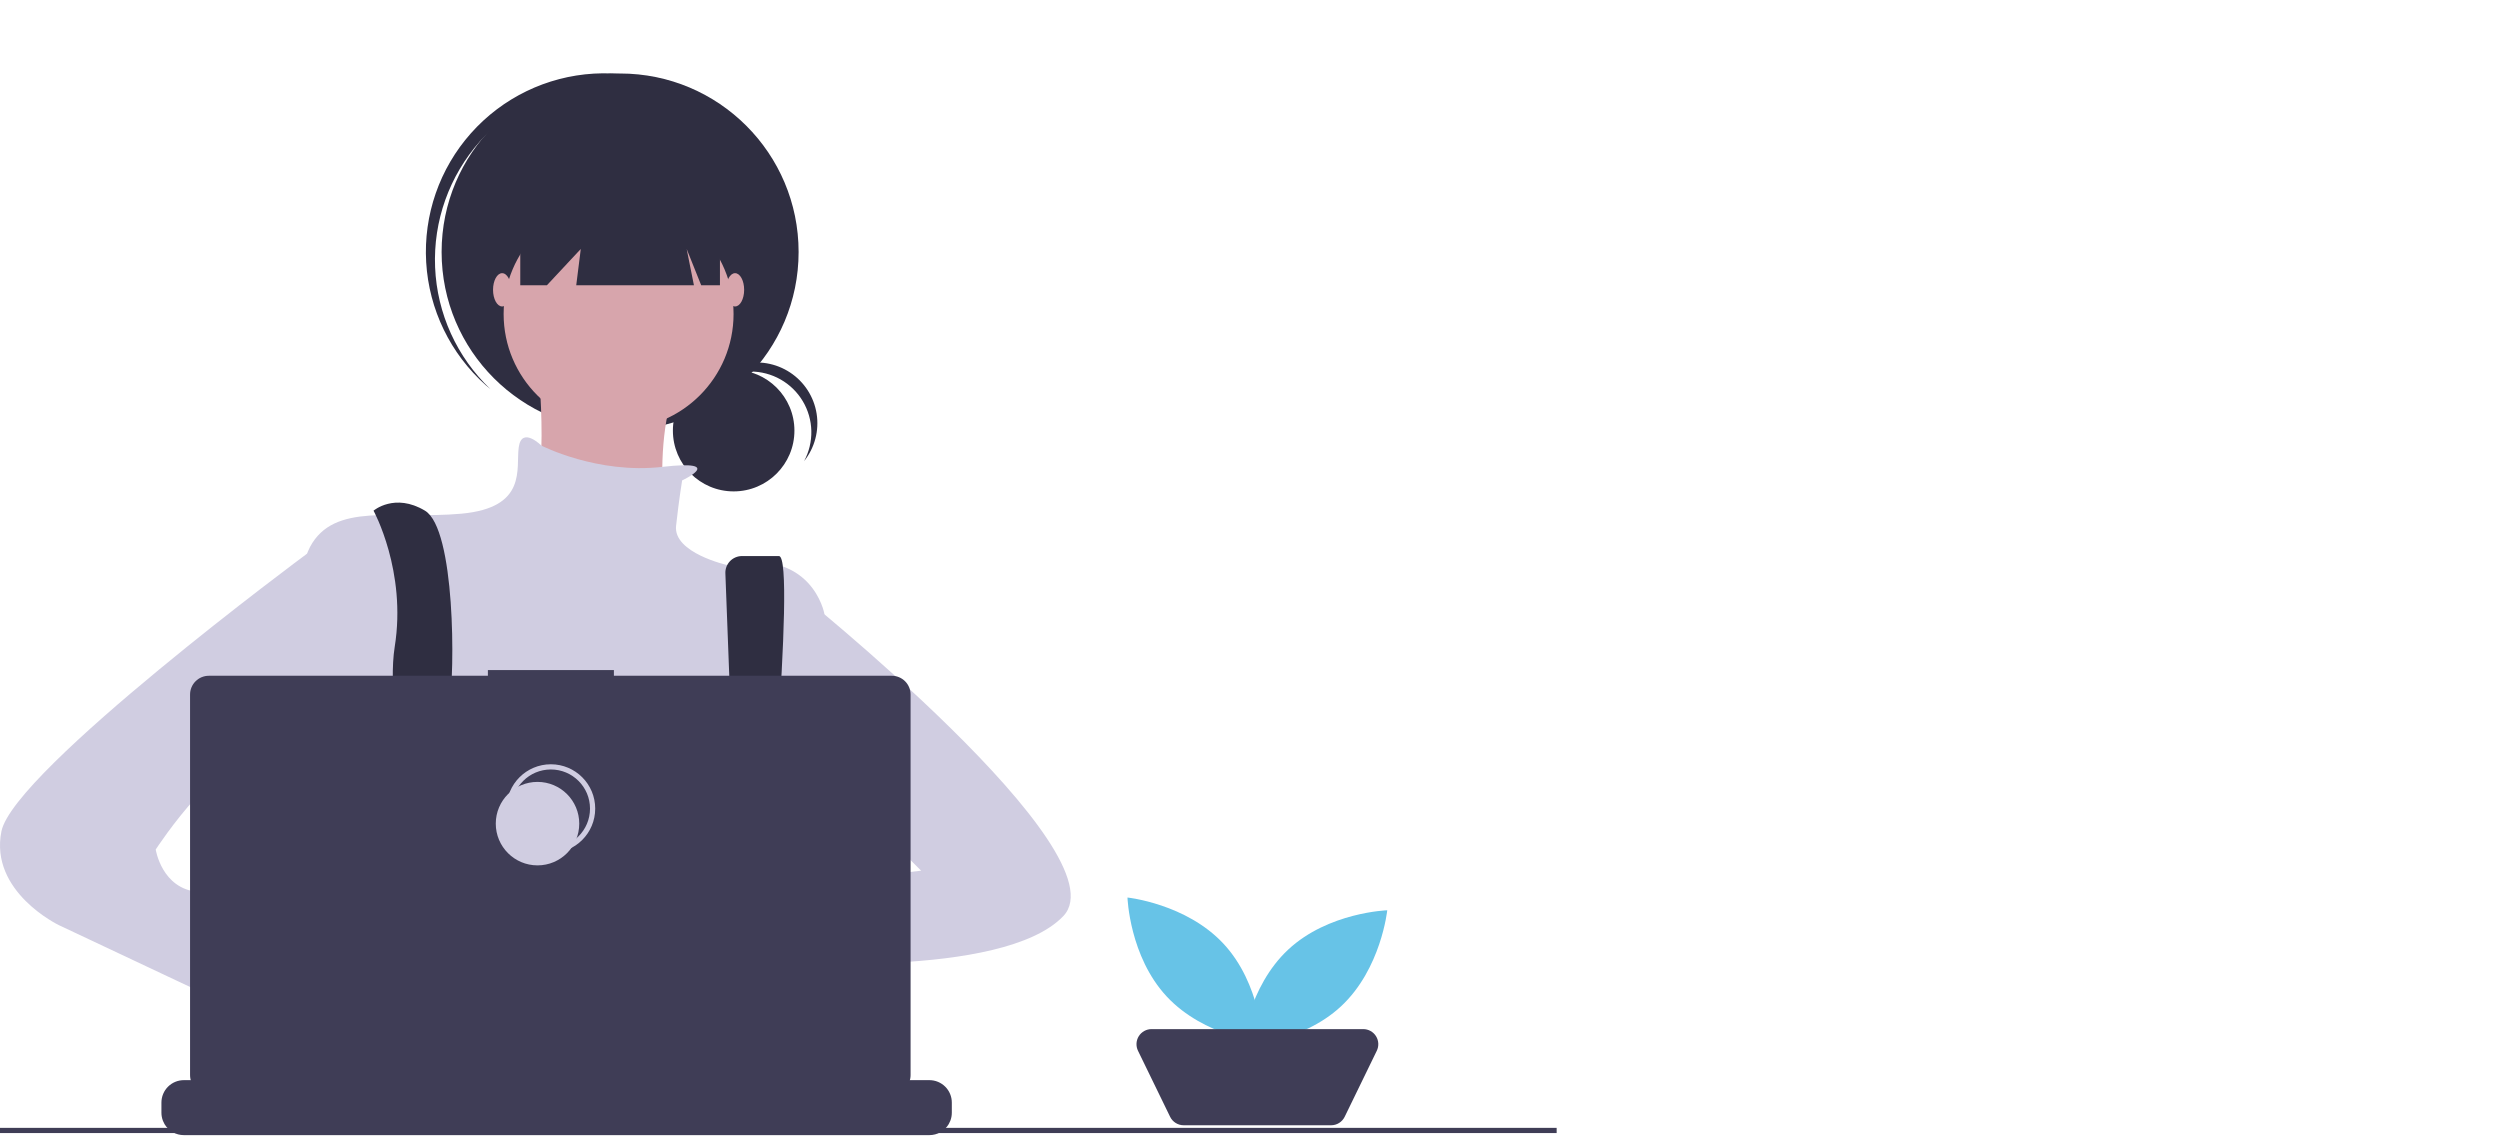 <svg width="962" height="437" viewBox="0 0 962 437" fill="none" xmlns="http://www.w3.org/2000/svg">
<g clip-path="url(#clip0)">
<path d="M470.792 363.136C485.168 378.563 485.911 401.236 485.911 401.236C485.911 401.236 463.346 398.898 448.97 383.472C434.594 368.046 433.851 345.372 433.851 345.372C433.851 345.372 456.416 347.71 470.792 363.136Z" fill="#67C3E7"/>
<path d="M516.049 387.215C500.622 401.591 477.949 402.334 477.949 402.334C477.949 402.334 480.287 379.769 495.713 365.393C511.139 351.017 533.813 350.274 533.813 350.274C533.813 350.274 531.475 372.839 516.049 387.215Z" fill="#67C3E7"/>
<path d="M512.215 433H455.476C454.387 433 453.321 432.694 452.398 432.117C451.475 431.539 450.733 430.714 450.257 429.735L437.904 404.342C437.473 403.457 437.275 402.478 437.327 401.495C437.379 400.513 437.681 399.56 438.202 398.726C438.724 397.891 439.449 397.204 440.31 396.727C441.171 396.25 442.138 396 443.122 396H524.568C525.552 396 526.52 396.25 527.381 396.727C528.241 397.204 528.967 397.891 529.488 398.726C530.01 399.56 530.311 400.513 530.364 401.495C530.416 402.478 530.217 403.457 529.787 404.342L517.434 429.735C516.957 430.714 516.216 431.539 515.293 432.117C514.37 432.694 513.303 433 512.215 433V433Z" fill="#3F3D56"/>
<path d="M282.311 189.088C295.225 189.088 305.694 178.619 305.694 165.705C305.694 152.791 295.225 142.322 282.311 142.322C269.398 142.322 258.929 152.791 258.929 165.705C258.929 178.619 269.398 189.088 282.311 189.088Z" fill="#2F2E41"/>
<path d="M288.826 142.966C292.872 142.967 296.85 144.017 300.369 146.015C303.888 148.013 306.828 150.89 308.903 154.365C310.977 157.839 312.114 161.793 312.203 165.838C312.292 169.884 311.329 173.883 309.41 177.446C311.437 174.909 312.913 171.979 313.745 168.84C314.577 165.701 314.746 162.424 314.241 159.216C313.737 156.009 312.569 152.942 310.814 150.21C309.058 147.479 306.752 145.143 304.044 143.352C301.336 141.561 298.284 140.354 295.084 139.807C291.883 139.261 288.604 139.387 285.454 140.178C282.305 140.969 279.355 142.407 276.793 144.401C274.23 146.395 272.111 148.901 270.57 151.759C272.756 149.015 275.533 146.799 278.693 145.277C281.854 143.754 285.318 142.964 288.826 142.966V142.966Z" fill="#2F2E41"/>
<path d="M238.618 165.655C276.552 165.655 307.304 134.904 307.304 96.969C307.304 59.035 276.552 28.283 238.618 28.283C200.683 28.283 169.931 59.035 169.931 96.969C169.931 134.904 200.683 165.655 238.618 165.655Z" fill="#2F2E41"/>
<path d="M184.71 54.353C196.545 41.042 213.089 32.851 230.849 31.507C248.61 30.163 266.197 35.773 279.901 47.151C279.339 46.617 278.783 46.078 278.2 45.56C264.585 33.456 246.72 27.257 228.534 28.326C210.349 29.395 193.333 37.644 181.23 51.259C169.127 64.873 162.927 82.739 163.996 100.924C165.065 119.109 173.314 136.125 186.929 148.228C187.512 148.747 188.112 149.236 188.708 149.731C175.803 137.455 168.172 120.646 167.427 102.85C166.681 85.055 172.878 67.665 184.71 54.353V54.353Z" fill="#2F2E41"/>
<path d="M238.036 165.073C262.468 165.073 282.274 145.267 282.274 120.835C282.274 96.402 262.468 76.596 238.036 76.596C213.603 76.596 193.797 96.402 193.797 120.835C193.797 145.267 213.603 165.073 238.036 165.073Z" fill="#D7A5AC"/>
<path d="M206.603 134.805C206.603 134.805 212.424 188.357 203.11 194.178C193.797 199.999 256.662 208.148 256.662 208.148C256.662 208.148 247.349 149.939 270.632 134.805L206.603 134.805Z" fill="#D7A5AC"/>
<path d="M262.483 184.864C262.483 184.864 279.818 176.769 254.852 179.653C229.886 182.536 208.346 171.476 208.346 171.476C208.346 171.476 200.782 163.909 199.618 172.058C198.454 180.208 203.11 195.342 177.498 197.67C151.887 199.999 128.603 193.014 119.29 210.476C109.976 227.939 114.633 303.61 114.633 303.61C114.633 303.61 132.096 366.476 146.066 375.789C160.036 385.102 282.274 372.297 282.274 372.297L317.199 309.431V236.088C317.199 236.088 312.543 210.476 279.946 217.461C279.946 217.461 258.991 212.805 260.155 202.327C261.319 191.849 262.483 184.864 262.483 184.864Z" fill="#D0CDE1"/>
<path d="M150.686 420.278C151.405 417.143 151.887 415.369 151.887 415.369L151.515 412.819L147.679 386.774L146.067 375.788C160.034 369.967 163.528 343.19 163.528 343.19L164.055 342.875L166.439 341.449V341.442L174.996 336.309L175.17 336.206L178.626 338.506L185.648 343.19C194.854 350.059 205.392 354.932 216.588 357.497C227.784 360.063 239.393 360.264 250.671 358.088C255.921 357.189 261.053 355.706 265.974 353.668L282.909 348.021L283.436 347.847L283.956 347.925L293.889 349.428L294.069 349.46L294.891 349.582L292.591 365.483L289.257 388.592C298.065 393.256 305.896 402.019 312.745 412.819C314.261 415.209 315.73 417.695 317.152 420.278C319.002 423.618 320.769 427.094 322.452 430.653C322.658 431.077 322.857 431.508 323.056 431.938C323.705 433.332 324.347 434.739 324.971 436.153H147.602C147.833 434.733 148.065 433.377 148.289 432.073C148.301 432.029 148.31 431.984 148.315 431.938C148.399 431.501 148.476 431.077 148.546 430.653C149.33 426.413 150.088 422.873 150.686 420.278Z" fill="#2F2E41"/>
<path d="M143.737 196.506C143.737 196.506 156.543 219.79 151.887 248.894C147.23 277.998 165.857 350.177 165.857 350.177L179.827 346.685C179.827 346.685 170.513 286.148 172.842 272.178C175.17 258.207 175.17 203.491 163.528 196.506C151.887 189.521 143.737 196.506 143.737 196.506Z" fill="#2F2E41"/>
<path d="M279.127 220.702L284.02 349.595L293.334 355.416C293.334 355.416 306.722 213.969 299.737 213.969H285.524C284.655 213.969 283.796 214.145 282.997 214.488C282.199 214.831 281.479 215.332 280.88 215.962C280.282 216.592 279.818 217.337 279.516 218.152C279.215 218.967 279.083 219.835 279.127 220.702V220.702Z" fill="#2F2E41"/>
<path d="M172.26 347.267C175.474 347.267 178.081 344.661 178.081 341.446C178.081 338.231 175.474 335.625 172.26 335.625C169.045 335.625 166.439 338.231 166.439 341.446C166.439 344.661 169.045 347.267 172.26 347.267Z" fill="#67C3E7"/>
<path d="M288.677 353.088C291.892 353.088 294.498 350.482 294.498 347.267C294.498 344.052 291.892 341.446 288.677 341.446C285.462 341.446 282.856 344.052 282.856 347.267C282.856 350.482 285.462 353.088 288.677 353.088Z" fill="#67C3E7"/>
<path d="M200.2 65.536V109.775H210.445L223.483 95.805L221.737 109.775H267.024L264.23 95.805L269.818 109.775H277.035V65.536H200.2Z" fill="#2F2E41"/>
<path d="M193.215 117.924C195.144 117.924 196.707 115.058 196.707 111.521C196.707 107.985 195.144 105.118 193.215 105.118C191.286 105.118 189.722 107.985 189.722 111.521C189.722 115.058 191.286 117.924 193.215 117.924Z" fill="#D7A5AC"/>
<path d="M282.856 117.924C284.785 117.924 286.349 115.058 286.349 111.521C286.349 107.985 284.785 105.118 282.856 105.118C280.927 105.118 279.364 107.985 279.364 111.521C279.364 115.058 280.927 117.924 282.856 117.924Z" fill="#D7A5AC"/>
<path d="M306.722 346.685C306.722 346.685 253.752 336.789 250.259 354.252C246.767 371.714 309.05 364.147 309.05 364.147L306.722 346.685Z" fill="#A0616A"/>
<path d="M305.558 226.775C305.558 226.775 432.453 328.058 409.169 352.506C385.886 376.953 297.408 369.968 297.408 369.968L303.229 340.864L354.453 335.043L328.841 309.431L305.558 311.759V226.775Z" fill="#D0CDE1"/>
<path d="M118.126 395.58L134.424 408.386C134.424 408.386 146.066 444.475 163.528 433.998C180.991 423.52 147.23 386.267 147.23 386.267L127.439 379.282L118.126 395.58Z" fill="#A0616A"/>
<path d="M134.424 208.148L118.17 213.039C118.17 213.039 5.201 296.625 0.544 319.909C-4.113 343.192 22.663 355.998 22.663 355.998L123.946 403.729L134.424 375.789L86.693 351.341C86.693 351.341 90.185 344.356 76.215 343.192C62.245 342.028 59.917 326.894 59.917 326.894C59.917 326.894 87.857 283.819 102.991 293.133C118.126 302.446 122.782 309.431 122.782 309.431L134.424 208.148Z" fill="#D0CDE1"/>
<path d="M366.261 424.267V428.167C366.263 429.237 366.065 430.299 365.677 431.296C365.504 431.74 365.296 432.17 365.053 432.581C364.288 433.866 363.201 434.93 361.9 435.669C360.6 436.408 359.129 436.796 357.633 436.795H70.745C69.249 436.796 67.779 436.408 66.478 435.669C65.177 434.93 64.091 433.866 63.325 432.581C63.083 432.17 62.874 431.74 62.702 431.296C62.313 430.299 62.115 429.237 62.117 428.167V424.267C62.117 423.134 62.34 422.012 62.773 420.965C63.207 419.918 63.842 418.967 64.644 418.166C65.445 417.364 66.396 416.729 67.443 416.295C68.49 415.862 69.612 415.639 70.745 415.639H87.282V413.821C87.282 413.774 87.291 413.727 87.309 413.683C87.327 413.64 87.354 413.6 87.387 413.566C87.421 413.533 87.46 413.507 87.504 413.489C87.548 413.47 87.595 413.461 87.642 413.461H96.27C96.317 413.461 96.364 413.47 96.408 413.489C96.451 413.507 96.491 413.533 96.525 413.566C96.558 413.6 96.585 413.64 96.603 413.683C96.621 413.727 96.63 413.774 96.63 413.821V415.639H102.02V413.821C102.02 413.774 102.029 413.727 102.047 413.683C102.065 413.64 102.092 413.6 102.125 413.566C102.159 413.533 102.198 413.507 102.242 413.489C102.286 413.47 102.332 413.461 102.38 413.461H111.008C111.055 413.461 111.102 413.47 111.146 413.489C111.189 413.507 111.229 413.533 111.262 413.566C111.296 413.6 111.322 413.64 111.34 413.683C111.358 413.727 111.368 413.774 111.368 413.821V415.639H116.764V413.821C116.764 413.774 116.774 413.727 116.792 413.683C116.81 413.64 116.836 413.6 116.87 413.566C116.903 413.533 116.943 413.507 116.986 413.489C117.03 413.47 117.077 413.461 117.124 413.461H125.752C125.8 413.461 125.846 413.47 125.89 413.489C125.934 413.507 125.973 413.533 126.007 413.566C126.04 413.6 126.067 413.64 126.085 413.683C126.103 413.727 126.112 413.774 126.112 413.821V415.639H131.502V413.821C131.502 413.774 131.511 413.727 131.529 413.683C131.548 413.64 131.574 413.6 131.607 413.566C131.641 413.533 131.681 413.507 131.724 413.489C131.768 413.47 131.815 413.461 131.862 413.461H140.49C140.537 413.461 140.584 413.47 140.628 413.489C140.672 413.507 140.711 413.533 140.745 413.566C140.778 413.6 140.805 413.64 140.823 413.683C140.841 413.727 140.85 413.774 140.85 413.821V415.639H146.24V413.821C146.24 413.774 146.249 413.727 146.267 413.683C146.285 413.64 146.312 413.6 146.345 413.566C146.379 413.533 146.418 413.507 146.462 413.489C146.506 413.47 146.553 413.461 146.6 413.461H155.228C155.275 413.461 155.322 413.47 155.366 413.489C155.409 413.507 155.449 413.533 155.483 413.566C155.516 413.6 155.543 413.64 155.561 413.683C155.579 413.727 155.588 413.774 155.588 413.821V415.639H160.984V413.821C160.984 413.774 160.994 413.727 161.012 413.683C161.03 413.64 161.056 413.6 161.09 413.566C161.123 413.533 161.163 413.507 161.206 413.489C161.25 413.47 161.297 413.461 161.344 413.461H169.972C170.02 413.461 170.066 413.47 170.11 413.489C170.154 413.507 170.193 413.533 170.227 413.566C170.26 413.6 170.287 413.64 170.305 413.683C170.323 413.727 170.332 413.774 170.332 413.821V415.639H175.722V413.821C175.722 413.774 175.732 413.727 175.75 413.683C175.768 413.64 175.794 413.6 175.828 413.566C175.861 413.533 175.901 413.507 175.944 413.489C175.988 413.47 176.035 413.461 176.082 413.461H243.668C243.715 413.461 243.762 413.47 243.806 413.489C243.85 413.507 243.889 413.533 243.923 413.566C243.956 413.6 243.983 413.64 244.001 413.683C244.019 413.727 244.028 413.774 244.028 413.821V415.639H249.425V413.821C249.424 413.774 249.434 413.727 249.452 413.683C249.47 413.64 249.496 413.6 249.53 413.566C249.563 413.533 249.603 413.507 249.647 413.489C249.69 413.47 249.737 413.461 249.784 413.461H258.412C258.508 413.462 258.599 413.5 258.666 413.568C258.733 413.635 258.771 413.726 258.772 413.821V415.639H264.162V413.821C264.162 413.774 264.172 413.727 264.19 413.683C264.208 413.64 264.234 413.6 264.268 413.566C264.301 413.533 264.341 413.507 264.384 413.489C264.428 413.47 264.475 413.461 264.522 413.461H273.15C273.198 413.461 273.244 413.47 273.288 413.489C273.332 413.507 273.371 413.533 273.405 413.566C273.438 413.6 273.465 413.64 273.483 413.683C273.501 413.727 273.51 413.774 273.51 413.821V415.639H278.9V413.821C278.9 413.774 278.909 413.727 278.928 413.683C278.946 413.64 278.972 413.6 279.006 413.566C279.039 413.533 279.079 413.507 279.122 413.489C279.166 413.47 279.213 413.461 279.26 413.461H287.888C287.935 413.461 287.982 413.47 288.026 413.489C288.07 413.507 288.109 413.533 288.143 413.566C288.176 413.6 288.203 413.64 288.221 413.683C288.239 413.727 288.248 413.774 288.248 413.821V415.639H293.645V413.821C293.645 413.774 293.654 413.727 293.672 413.683C293.69 413.64 293.716 413.6 293.75 413.566C293.783 413.533 293.823 413.507 293.867 413.489C293.91 413.47 293.957 413.461 294.004 413.461H302.633C302.727 413.462 302.817 413.501 302.883 413.568C302.95 413.636 302.986 413.727 302.986 413.821V415.639H308.383V413.821C308.382 413.774 308.392 413.727 308.41 413.683C308.428 413.64 308.454 413.6 308.488 413.566C308.521 413.533 308.561 413.507 308.605 413.489C308.648 413.47 308.695 413.461 308.742 413.461H317.37C317.418 413.461 317.465 413.47 317.508 413.489C317.552 413.507 317.592 413.533 317.625 413.566C317.658 413.6 317.685 413.64 317.703 413.683C317.721 413.727 317.73 413.774 317.73 413.821V415.639H323.12V413.821C323.12 413.774 323.13 413.727 323.148 413.683C323.166 413.64 323.192 413.6 323.226 413.566C323.259 413.533 323.299 413.507 323.342 413.489C323.386 413.47 323.433 413.461 323.48 413.461H332.108C332.156 413.461 332.202 413.47 332.246 413.489C332.29 413.507 332.33 413.533 332.363 413.566C332.396 413.6 332.423 413.64 332.441 413.683C332.459 413.727 332.468 413.774 332.468 413.821V415.639H357.633C358.766 415.639 359.888 415.862 360.935 416.295C361.982 416.729 362.933 417.364 363.735 418.166C364.536 418.967 365.171 419.918 365.605 420.965C366.038 422.012 366.261 423.134 366.261 424.267V424.267Z" fill="#3F3D56"/>
<path d="M343.16 260.034H236.228V257.83H187.741V260.034H80.369C78.45 260.034 76.611 260.796 75.254 262.153C73.897 263.509 73.135 265.349 73.135 267.267V413.69C73.135 415.608 73.897 417.448 75.254 418.805C76.611 420.161 78.45 420.923 80.369 420.923H343.16C345.078 420.923 346.918 420.161 348.275 418.805C349.631 417.448 350.393 415.608 350.393 413.69V267.267C350.393 265.349 349.631 263.509 348.275 262.153C346.918 260.796 345.078 260.034 343.16 260.034V260.034Z" fill="#3F3D56"/>
<path d="M211.975 327.215C220.845 327.215 228.036 320.024 228.036 311.154C228.036 302.284 220.845 295.093 211.975 295.093C203.104 295.093 195.913 302.284 195.913 311.154C195.913 320.024 203.104 327.215 211.975 327.215Z" stroke="#D0CDE1" stroke-width="2" stroke-miterlimit="10"/>
<path d="M206.835 332.997C215.706 332.997 222.896 325.806 222.896 316.936C222.896 308.066 215.706 300.875 206.835 300.875C197.965 300.875 190.774 308.066 190.774 316.936C190.774 325.806 197.965 332.997 206.835 332.997Z" fill="#D0CDE1"/>
<path d="M599 434H-351V436H599V434Z" fill="#3F3D56"/>
</g>
<defs>
<clipPath id="clip0">
<rect width="600" height="436.795" fill="white"/>
</clipPath>
</defs>
</svg>
